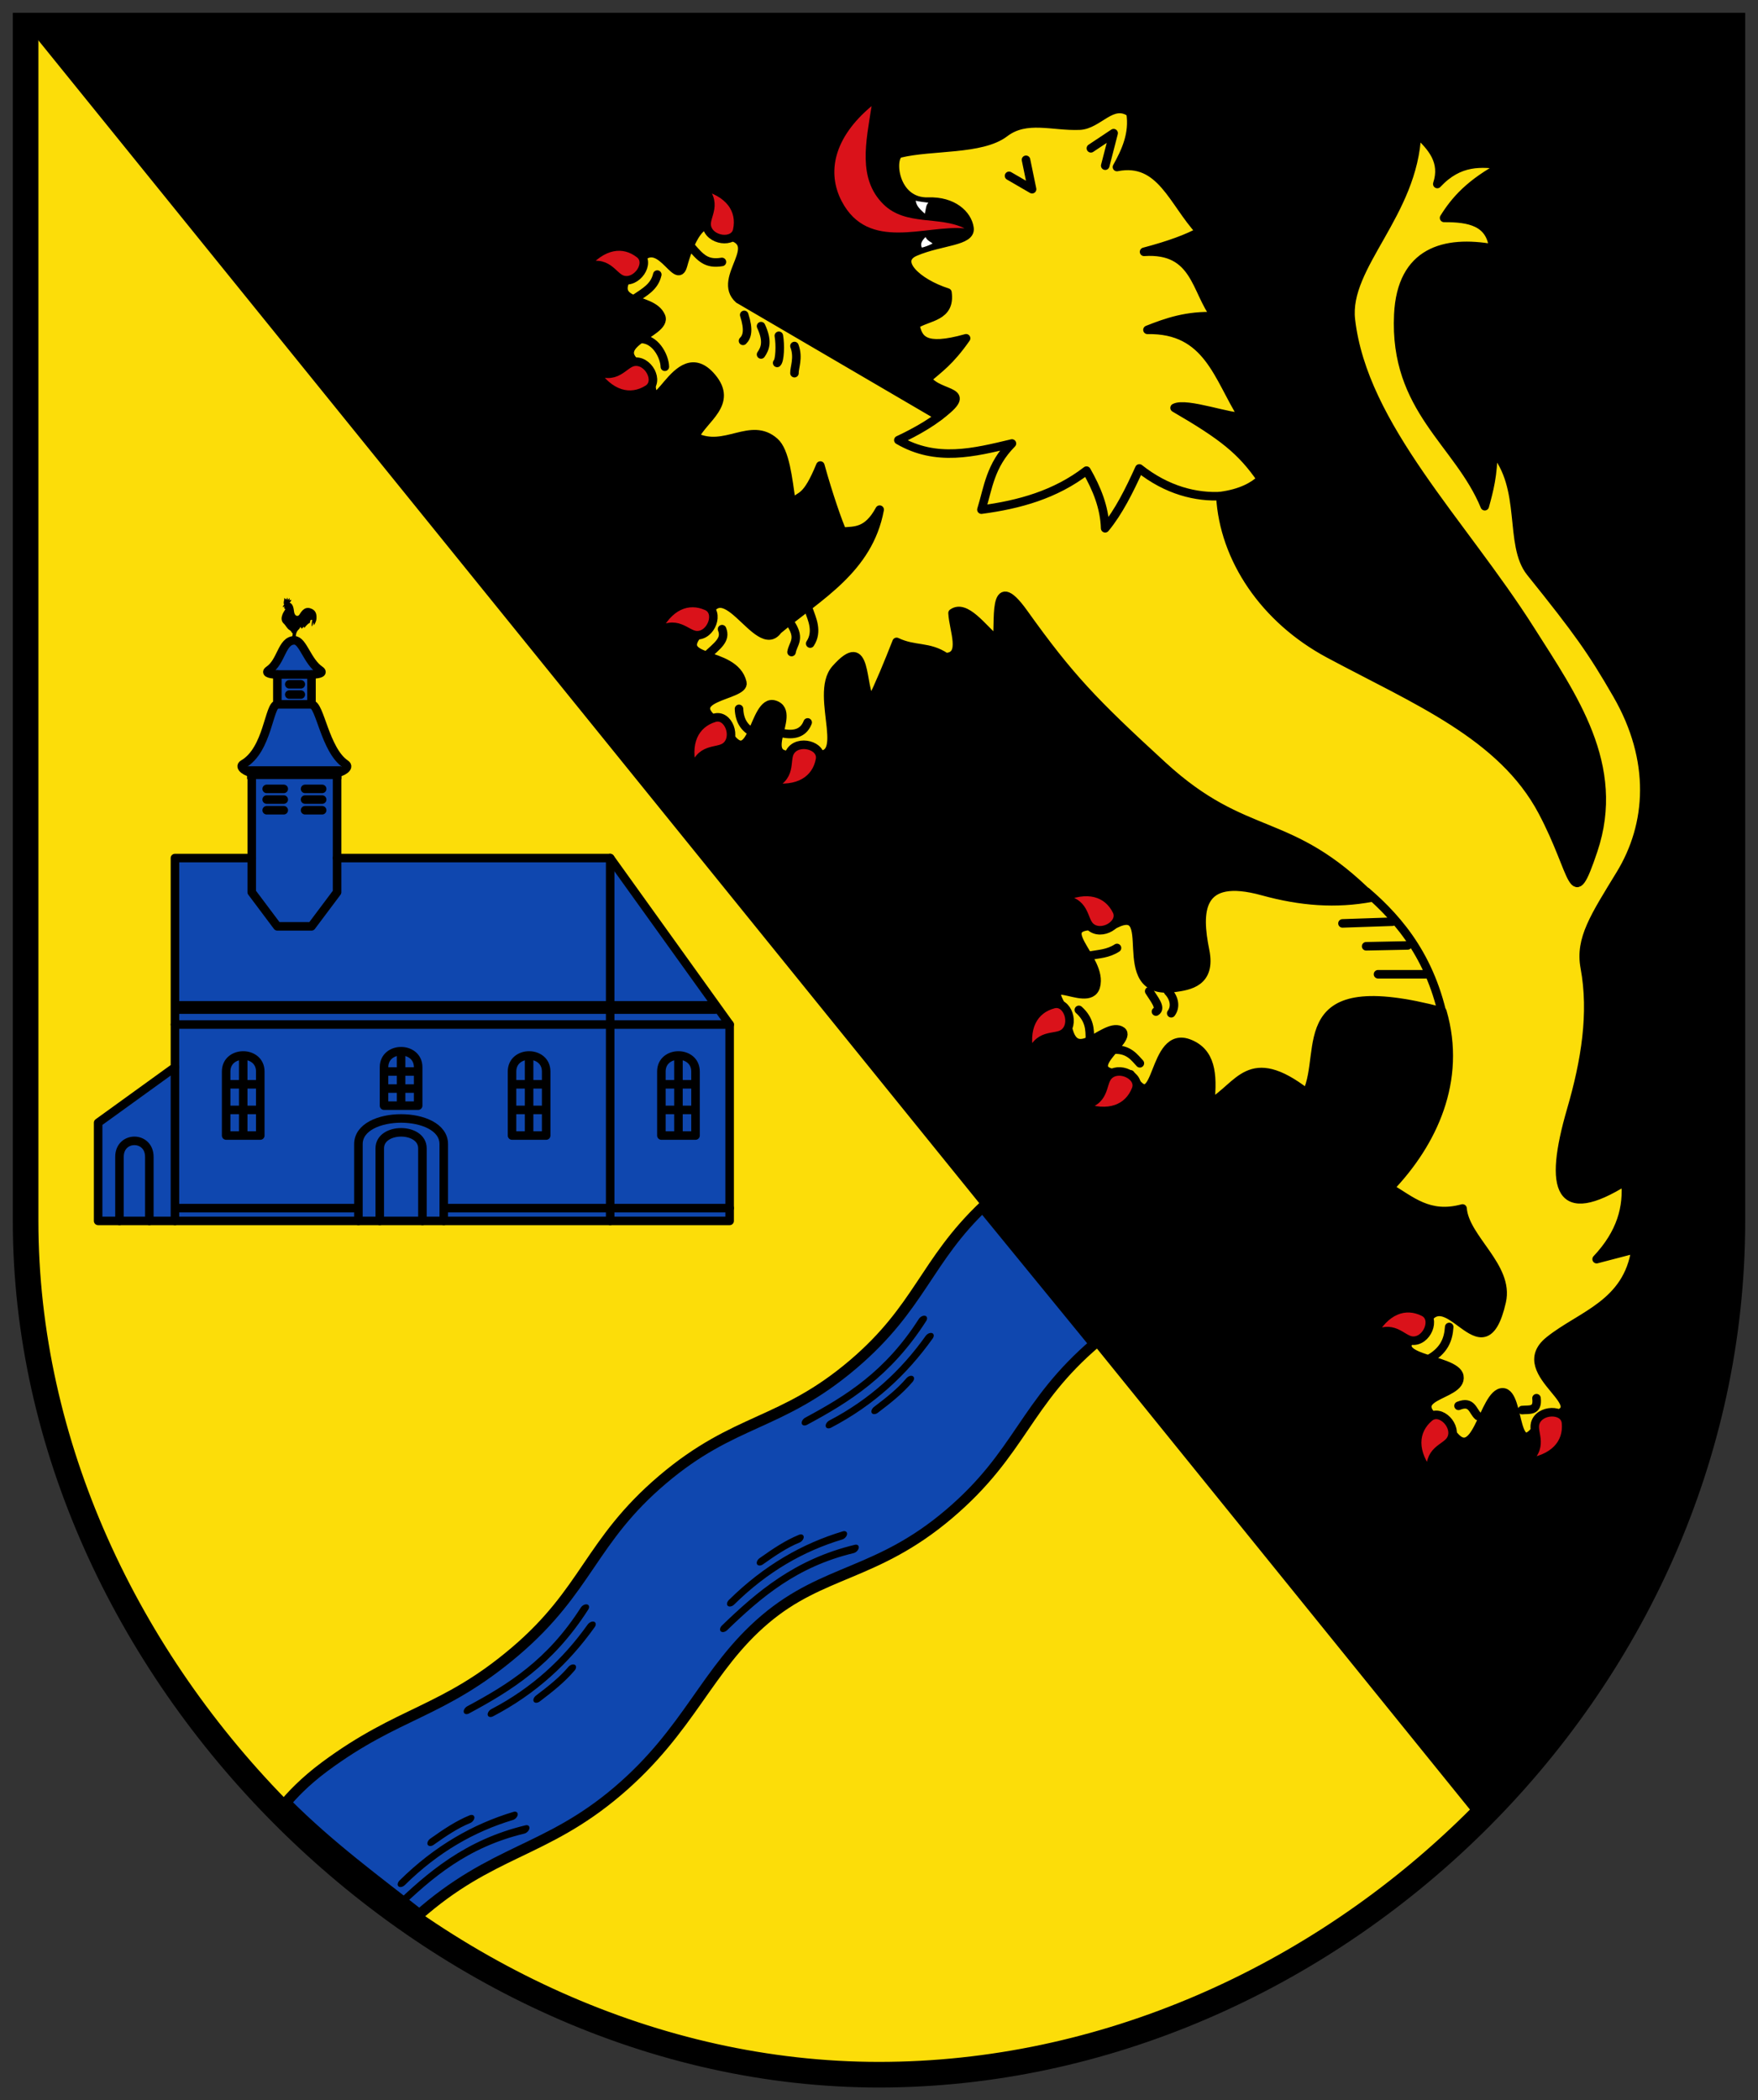 <svg xmlns="http://www.w3.org/2000/svg" height="492" width="412"><rect width="100%" height="100%" fill="#333333" stroke="none"/><path d="M 407,7 7,7 347,427 c 45,-45 60,-95 60,-155 z"/><path d="M 347,427 C 202,567 7,437 7,287 L 7,7 z" fill="#fcdd09"/><g stroke="#000"><path d="m 406 6 v 280 c 0 110 -95 200 -200 200 -105 0 -200 -95 -200 -200 v -280 z" fill="none" stroke-width="6"/><g transform="matrix(0.59 -0.167 -0.054 0.531 359.11 108.14)" stroke-linejoin="round" stroke-linecap="round"><path d="m -193.13 267.32 c -21.785 17.718 -22.01 38.05 -47.17 55.38 -27.06 18.63 -46.06 9.203 -73.12 27.833 -27.06 18.63 -26.09 40.476 -53.14 59.11 -27.06 18.63 -44.834 12.236 -73.12 27.833 -7.579 4.18 -12.383 8.923 -14.948 11.995 19.772 25.623 40.51 47.28 59.12 67.786 27.837 -20.501 49.582 -12.331 76.64 -30.96 27.06 -18.63 31.26 -44.04 53.14 -59.11 21.885 -15.07 43.85 -5.563 70.905 -24.19 27.06 -18.63 26.09 -40.476 53.14 -59.11 z" fill="#0f47af" stroke-width="5.438"/><path d="m -257.06 342.45 c 15.91 -4.735 31.445 -10.896 43.33 -31 m -33.4 35.405 c 16.09 -4.505 27.985 -13.858 36.843 -26.725 m -18.74 26.13 c 4.843 -2.77 9.06 -5.372 12.468 -9.192 m -166.74 93.01 c 15.91 -4.735 31.445 -10.896 43.33 -31 m -33.4 35.405 c 16.09 -4.505 27.985 -13.858 36.843 -26.725 m -18.74 26.13 c 4.843 -2.77 9.06 -5.372 12.468 -9.192 m -62.1 86.15 c 12.706 -10.681 26.398 -20.266 49.725 -19.13 m -47.94 8.415 c 12.613 -10.957 26.968 -15.747 42.585 -16.07 m -32.13 1.275 c 4.977 -2.521 9.47 -4.611 14.535 -5.355 m 96.26 -54.19 c 12.706 -10.681 26.398 -20.266 49.725 -19.13 m -47.94 8.415 c 12.613 -10.957 26.968 -15.747 42.585 -16.07 m -32.13 1.275 c 4.977 -2.521 9.47 -4.611 14.535 -5.355" fill="none" stroke-width="3.625"/></g><path d="m 41 201 h 18 v -20 c -1 0 -3.228 -1.298 -2 -2 5.824 -3.328 6 -14 8 -14 v -7 c -1 0 -3.177 -0.216 -2 -1 3 -2 3 -7 6 -7 2 0 3 5 6 7 1.177 0.784 -1 1 -2 1 v 7 c 2 0 3.148 10.766 8 14 1.177 0.784 -1 2 -2 2 v 20 h 64 l 28 39 v 46 h -148 v -23 l 18 -13 z" fill="#0f47af" stroke-linejoin="round" stroke-linecap="round" stroke-width="2"/></g><path d="m 66.28 142.26 c 0.051 -0.197 0.031 -0.394 0.312 -0.591 -0.258 -0.536 0.048 -1.071 0.073 -1.607 0.159 0.13 0.282 0.324 0.441 0.406 l 0.184 -0.499 l 0.202 0.554 c 0.141 -0.167 0.282 -0.414 0.423 -0.351 l -0.11 0.462 l 0.441 -0.148 c 0.044 0.261 -0.175 0.47 -0.368 0.683 0.801 0.299 0.934 1.305 1.036 2.119 0.129 1.035 0.896 1.271 1.279 0.651 0.613 -0.992 1.301 -1.817 2.536 -1.441 1.342 0.409 1.516 1.429 1.433 2.493 -0.04 0.521 -0.367 1.12 -0.551 1.441 -0.082 0.03 -0.093 -0.429 -0.129 -0.683 -0.129 0.384 -0.257 0.844 -0.386 0.997 -0.146 -0.266 0.044 -1.039 0.073 -1.57 -0.175 0.037 -0.445 -0.004 -0.459 0.277 -0.026 0.498 -0.197 0.565 -0.441 0.628 -0.306 0.327 -0.544 0.446 -0.937 1.034 l -0.129 -0.332 c -0.224 0.245 -0.389 0.401 -0.515 0.499 -0.063 -0.149 -0.108 -0.304 -0.312 -0.406 -0.131 0.407 -0.387 0.563 -0.57 0.776 -0.534 0.622 -0.49 1.55 -0.57 2.346 l -0.662 -0.018 c -0.244 -0.126 -0.254 -0.24 -0.11 -0.609 l 0.147 -0.997 c -0.318 -0.118 -0.177 -0.433 -0.772 -0.794 -0.571 -0.347 -0.983 -1.201 -1.231 -1.404 -0.497 -0.408 -0.741 -0.993 -0.551 -1.792 0.185 -0.778 0.539 -1.157 0.827 -1.681 -0.191 -0.136 -0.413 -0.185 -0.165 -0.665 z"/><g stroke="#000"><g fill="none"><path d="m 41.5 236 h 126.4 m -110 -55 h 22.1" stroke-width="3"/><path d="m 159 247.3 v 18.7 m -3.5 -12 h 7.5 m -7.5 6 h 7.5 m 0 6 h -8 v -15 c 0 -5 8 -5 8 0 v 15 m -69 -19.5 v 12.5 m -4 -8 h 8 m -8 4 h 8 m 26 -7.7 v 18.7 m -3.5 -12 h 7.5 m -7.5 6 h 7.5 m -71 -12.5 v 18.5 m -3.5 -12 h 7.5 m -7.5 6 h 7.5 m 23 26 v -18 c 0 -8 20 -8 20 0 v 18 m -41.5 -96.2 h 4 m -4 -2.5 h 4 m -4 -2.5 h 4 m 31.5 74.2 h -8 v -9 c 0 -5 8 -5 8 0 v 9 m -9 27 v -17 c 0 -5 10 -5 10 0 v 17 m 29 -20 h -8 v -15 c 0 -5 8 -5 8 0 v 15 m -67 0 h -8 v -15 c 0 -5 8 -5 8 0 v 15 m 44 17 h 66 m -143 3 v -15 c 0 -5 7 -5 7 0 v 15 m 6 -36 v 36 m 102 -85 v 85 m -102 -46 h 130 m -112 -39 v 8 l 6 8 h 8 l 6 -8 v -8 m -7.5 -11.2 h 4 m -4 -2.5 h 4 m -7.7 -27 h 2.7 m 0 2.4 h -2.7 m -2.8 -4.7 h 8 m 11 125 h -43 m 30.5 -98.2 h 4 m -10.5 -19.8 h 8" stroke-linejoin="round" stroke-linecap="round" stroke-width="2"/></g><g stroke-linejoin="round" stroke-linecap="round" stroke-width="2"><path d="m 173.18 70.11 l 46.875 27.41 c 8.84 -6.511 0.231 -4.566 -2.781 -8.739 2.794 -2.425 5.338 -4.098 9.137 -9.534 -9.954 2.796 -11.2 0.184 -11.917 -3.178 3.02 -2.01 8.348 -1.715 7.548 -7.548 -7.259 -2.323 -12.42 -7.458 -7.548 -9.534 6.074 -2.588 13.156 -2.363 12.712 -5.561 -0.445 -3.204 -3.901 -6.394 -9.616 -6.191 -8.292 0.294 -9.08 -10.695 -6.671 -11.287 7.41 -1.82 19.12 -0.69 24.535 -4.827 5.073 -3.876 11.215 -1.431 17.55 -1.69 4.455 -0.183 7.621 -6.095 11.94 -3.02 0.813 4.946 -1.199 9.165 -3.178 12.712 10.291 -2.034 13.11 8.28 19.465 15.1 -2.847 1.589 -7.085 3.178 -13.11 4.767 12.243 -0.815 12.05 9.253 16.684 15.1 -6.636 -0.28 -11.335 1.377 -15.89 3.178 14.187 -0.289 16.536 11.232 22.246 20.26 -2.156 0.684 -13.11 -3.48 -15.89 -1.986 11.41 6.621 15.673 10.06 20.26 16.684 -1.74 1.671 -4.69 3.336 -9.534 3.972 0.8 14.74 10.371 28.877 25.424 36.944 20.21 10.831 40.561 19.04 50.05 36.944 7.906 14.909 6.901 24.04 11.917 9.137 6.718 -19.958 -4.827 -36.07 -14.698 -51.642 c -15.988 -25.23 -39.24 -47.725 -42.11 -72.7 -1.445 -12.594 14.749 -24.762 15.493 -43.697 c 3.473 3.219 6.503 6.615 4.767 11.917 5.164 -5.532 10.328 -5.062 15.493 -4.37 -7.799 4.105 -11.353 8.21 -13.904 12.315 5.855 -0.035 10.901 0.902 11.52 7.15 -11.362 -2.043 -21.54 0.653 -22.246 15.493 -1.058 22.24 14.12 29.982 20.26 44.889 1.01 -3.672 2.01 -7.367 1.986 -13.11 7.741 8.729 3.495 22.08 8.739 28.602 11.243 13.971 14.432 18.512 20.26 28.602 8.931 15.461 7.887 30.483 0.794 42.11 -6.04 9.908 -9.585 15.169 -8.342 21.849 1.988 10.684 0.157 21.91 -3.178 33.369 -5.484 18.841 -2.873 26.442 12.712 16.684 0.593 6.091 -1 12.182 -6.753 18.273 l 9.137 -2.383 c -1.852 12.935 -12.84 15.489 -20.26 21.451 -9.777 7.857 13.201 16.352 -1.192 17.876 -7.609 13.185 -5.233 -5.688 -9.698 -5.746 -4.687 -0.061 -6.231 18.849 -12.547 8.527 -13.205 -8.182 3.29 -7.15 2.383 -12.315 -0.788 -4.491 -19.778 -3.817 -8.739 -10.726 5.19 -14.185 14.246 12.73 18.671 -6.753 1.857 -8.177 -8.617 -14.722 -9.179 -21.8 -7.942 2.166 -12.11 -1.966 -17.04 -4.815 10.04 -10.506 17.01 -25.15 12.315 -41.31 -35.989 -9.516 -27.07 9.03 -31.78 19.07 -13.577 -10.498 -15.77 -1.484 -22.643 2.383 0.751 -7.05 0.093 -11.888 -4.767 -13.904 -9.265 -3.843 -7.07 18.668 -13.904 7.15 -14.828 0.291 1.825 -8.423 -2.383 -10.328 -4.212 -1.907 -11.815 10.277 -12.712 -3.972 -7.662 -11.737 6.965 0.815 7.15 -7.548 0.148 -6.677 -12.12 -14.43 3.178 -12.712 12.518 -7.457 -0.538 16.482 15.1 14.301 3.411 -0.476 8.67 -1.243 7.15 -8.739 -1.827 -9.01 -1.8 -18.12 13.506 -13.904 8.899 2.45 17.15 3.088 25.624 1.489 -19.515 -19.613 -29.451 -12.898 -49.06 -30.886 -16.197 -14.857 -21.811 -20.687 -32.574 -35.752 -7.767 -10.871 -5.457 3.27 -6.356 6.356 -3.302 -2.839 -7.277 -8.552 -10.328 -6.356 0.209 4.03 3.02 10.146 -1.589 10.328 -4.01 -2.72 -7.255 -1.534 -11.52 -3.575 -1.986 5.057 -3.972 9.897 -5.959 13.904 -2.629 -3.185 -0.578 -16.36 -8.342 -7.548 -5.51 6.254 4.883 23.686 -6.753 19.465 -13.872 3.806 -1.428 -9.22 -7.548 -11.123 -5.246 -1.631 -5.03 17.698 -11.917 5.164 -11.79 -7.137 5.172 -6.972 4.37 -10.328 -1.924 -8.05 -17.628 -4.483 -9.137 -12.712 3.767 -16.1 12.667 7.222 17.479 0.397 9.589 -7.992 21.23 -14.226 23.835 -28.2 -2.913 5.357 -5.826 4.897 -8.739 5.164 -0.839 -1.679 -3.32 -8.786 -5.164 -15.493 -3.236 7.84 -4.461 6.835 -6.753 8.739 -0.833 -5.75 -1.474 -12.1 -3.972 -14.301 -5.622 -4.95 -11.646 2.352 -18.671 -1.192 1.995 -4.237 9.115 -7.782 3.972 -13.904 -8.525 -10.148 -14.313 14.592 -14.301 -1.192 -13.145 -6.42 4.228 -8.855 2.383 -13.11 -2.243 -5.174 -14.177 -1.961 -5.959 -11.917 5.238 -8.675 9.61 5.532 11.123 0 1.238 -4.528 4.61 -14.02 9.534 -7.15 10.553 1.457 -2.17 10.06 3.575 15.1 z" fill="#fcdd09"/><g fill="#da121a"><path d="m 136.67 62.727 c 4.455 -5.623 9.504 -6.161 13.237 -3.22 2.692 2.122 -0.677 7.04 -4.01 6.01 -2.403 -0.742 -3.468 -5.058 -9.231 -2.788 z"/><path d="m 164.07 43.41 c 7.01 1.535 9.713 5.837 8.716 10.484 -0.719 3.352 -6.612 2.48 -7.155 -0.962 -0.392 -2.486 3.01 -5.338 -1.561 -9.522 z"/><path d="m 139 86.56 c 3.83 6.07 8.793 7.149 12.818 4.626 2.903 -1.819 0.076 -7.07 -3.342 -6.405 -2.469 0.479 -3.987 4.655 -9.476 1.778 z"/></g><path d="m 360.09 327.53 c 0.38 3.186 -1.75 2.606 -3.377 2.781 m -14.897 -0.993 c 3.182 -1.279 3.295 1.277 4.568 2.383 m -6.753 -20.855 c -0.194 2.904 -1.134 5.65 -5.164 7.746 m -0.199 -90.37 h -11.322 m 6.952 -6.753 l -9.733 0.199 m -53.03 27.41 c -1.173 -1.216 -2.612 -3.505 -6.356 -3.178 m 12.959 -13.671 c 1.457 1.523 1.891 3.607 0.746 5.13 m -5.164 -5.164 c 1.121 1.826 2.964 3.94 1.589 4.767 m -18.07 -0.397 c 2.589 2.317 2.576 4.635 2.582 6.952 m 6.356 -21.451 c -2.119 1.373 -4.237 1.403 -6.356 1.788 m -66.14 -54.621 c -0.829 2.142 -2.614 3.088 -5.561 2.582 m -10.527 -5.76 c 0.117 3.061 1.541 4.815 3.774 5.76 m -7.746 -24.431 c 1.016 2.516 -1.094 3.84 -3.774 6.356 m 20.06 -7.349 c 2.069 3.36 0.32 4.429 0 6.356 m 4.089 -9.747 c 0.627 1.868 2.163 4.889 0.281 7.76 m -7.349 -72.1 c 0.379 2.125 0.248 5.768 -0.397 6.356 m -32.37 -5.576 c 3.692 -0.423 5.999 3.982 6.05 6.472 m -1.773 -21.588 c -0.653 2.87 -2.965 4.081 -5.056 5.513 m 12.961 -12.04 c 2.247 2.577 3.594 4.171 7.246 3.566 m 16.998 19.695 c 1.037 2.735 -0.059 5.11 0 6.356 m -7.829 -11.01 c 1.627 3.514 0.988 5.215 0 6.637 m 136.26 133.27 l 11.719 -0.397 m -6.06 -7.02 c 7.794 6.709 15.806 16.12 18.526 32.478 m -164.39 -167.6 c 1.144 3.572 0.68 5.134 -0.281 6.075 m 66.32 -42.41 l 1.424 6.89 l -5.397 -3.13 m 19.18 -6.452 l 5.329 -3.547 l -1.966 7.616 m -37.03 57.04 c -2.352 2.483 -7.221 5.275 -11.452 7.247 8.872 5.184 17.744 2.905 26.616 0.794 -5.111 5.164 -5.548 10.328 -7.15 15.493 8.833 -1.177 17.286 -3.491 24.629 -9.137 2.395 4.189 4.21 8.572 4.37 13.506 3.124 -3.767 5.63 -8.77 8.01 -14.02 6.466 5.133 13.329 6.84 19.397 6.467" fill="none"/></g></g><g fill="#da121a"><path d="m 204.26 24.851 c -8.9 7.436 -10.517 15.582 -6.991 22.307 6.237 11.896 19.623 5.476 28.776 6.341 -5.861 -2.959 -13.753 -0.502 -18.976 -5.615 -6.149 -6.02 -4.086 -14.723 -2.809 -23.03 z"/><g stroke="#000" stroke-linejoin="round" stroke-linecap="round" stroke-width="2"><path d="m 153.6 148.35 c 2.949 -6.54 7.715 -8.293 12.05 -6.35 3.128 1.401 1.058 6.988 -2.419 6.803 -2.512 -0.133 -4.597 -4.06 -9.633 -0.454 z"/><path d="m 162.46 180.83 c -2.037 -6.879 0.427 -11.318 4.98 -12.68 3.284 -0.982 5.365 4.601 2.611 6.732 -1.989 1.539 -6.132 -0.073 -7.591 5.947 z"/><path d="m 248.39 210.57 c 6.444 -3.152 11.232 -1.46 13.331 2.804 1.514 3.075 -3.645 6.06 -6.205 3.693 -1.848 -1.706 -0.947 -6.06 -7.126 -6.497 z"/><path d="m 241.43 247.69 c -1.756 -6.956 0.887 -11.291 5.492 -12.467 3.321 -0.848 5.174 4.815 2.335 6.833 -2.05 1.457 -6.124 -0.322 -7.827 5.634 z"/><path d="m 321.33 313.15 c 3.247 -6.397 8.088 -7.929 12.332 -5.788 3.061 1.544 0.736 7.03 -2.73 6.685 -2.503 -0.249 -4.405 -4.267 -9.602 -0.896 z"/><path d="m 335.45 345.66 c -4.612 -5.495 -4.123 -10.549 -0.49 -13.614 2.62 -2.21 6.755 2.079 5.079 5.132 -1.21 2.205 -5.653 2.379 -4.589 8.481 z"/><path d="m 180.11 184.26 c 7.06 1.276 11.211 -1.656 12.07 -6.328 0.619 -3.37 -5.16 -4.83 -6.98 -1.861 -1.315 2.144 0.74 6.085 -5.089 8.189 z"/><path d="m 253.18 259.12 c 6.693 2.592 11.321 0.501 13.05 -3.923 1.247 -3.191 -4.15 -5.721 -6.5 -3.152 -1.697 1.856 -0.428 6.115 -6.55 7.07 z"/><path d="m 357.15 342.7 c 7.141 -0.724 10.318 -4.686 9.853 -9.414 -0.335 -3.41 -6.293 -3.217 -7.223 0.138 -0.672 2.423 2.391 5.644 -2.631 9.276 z"/></g></g><g fill="#fff" stroke="#000" stroke-linejoin="round" stroke-linecap="round"><path d="m 214.09 46.35 c -0.115 2.14 1.263 3.092 2.946 4.655 0.756 -3.01 0.188 -2.759 1.722 -3.828 -1.967 -0.393 -3.043 -0.299 -4.668 -0.827 z"/><path d="m 217.17 54.59 c 0.189 1.634 1.38 1.488 2.078 2.435 0.3 0.407 -3.996 2.02 -3.591 1.341 -0.77 -1.511 0.198 -2.604 1.513 -3.776 z"/></g></svg>